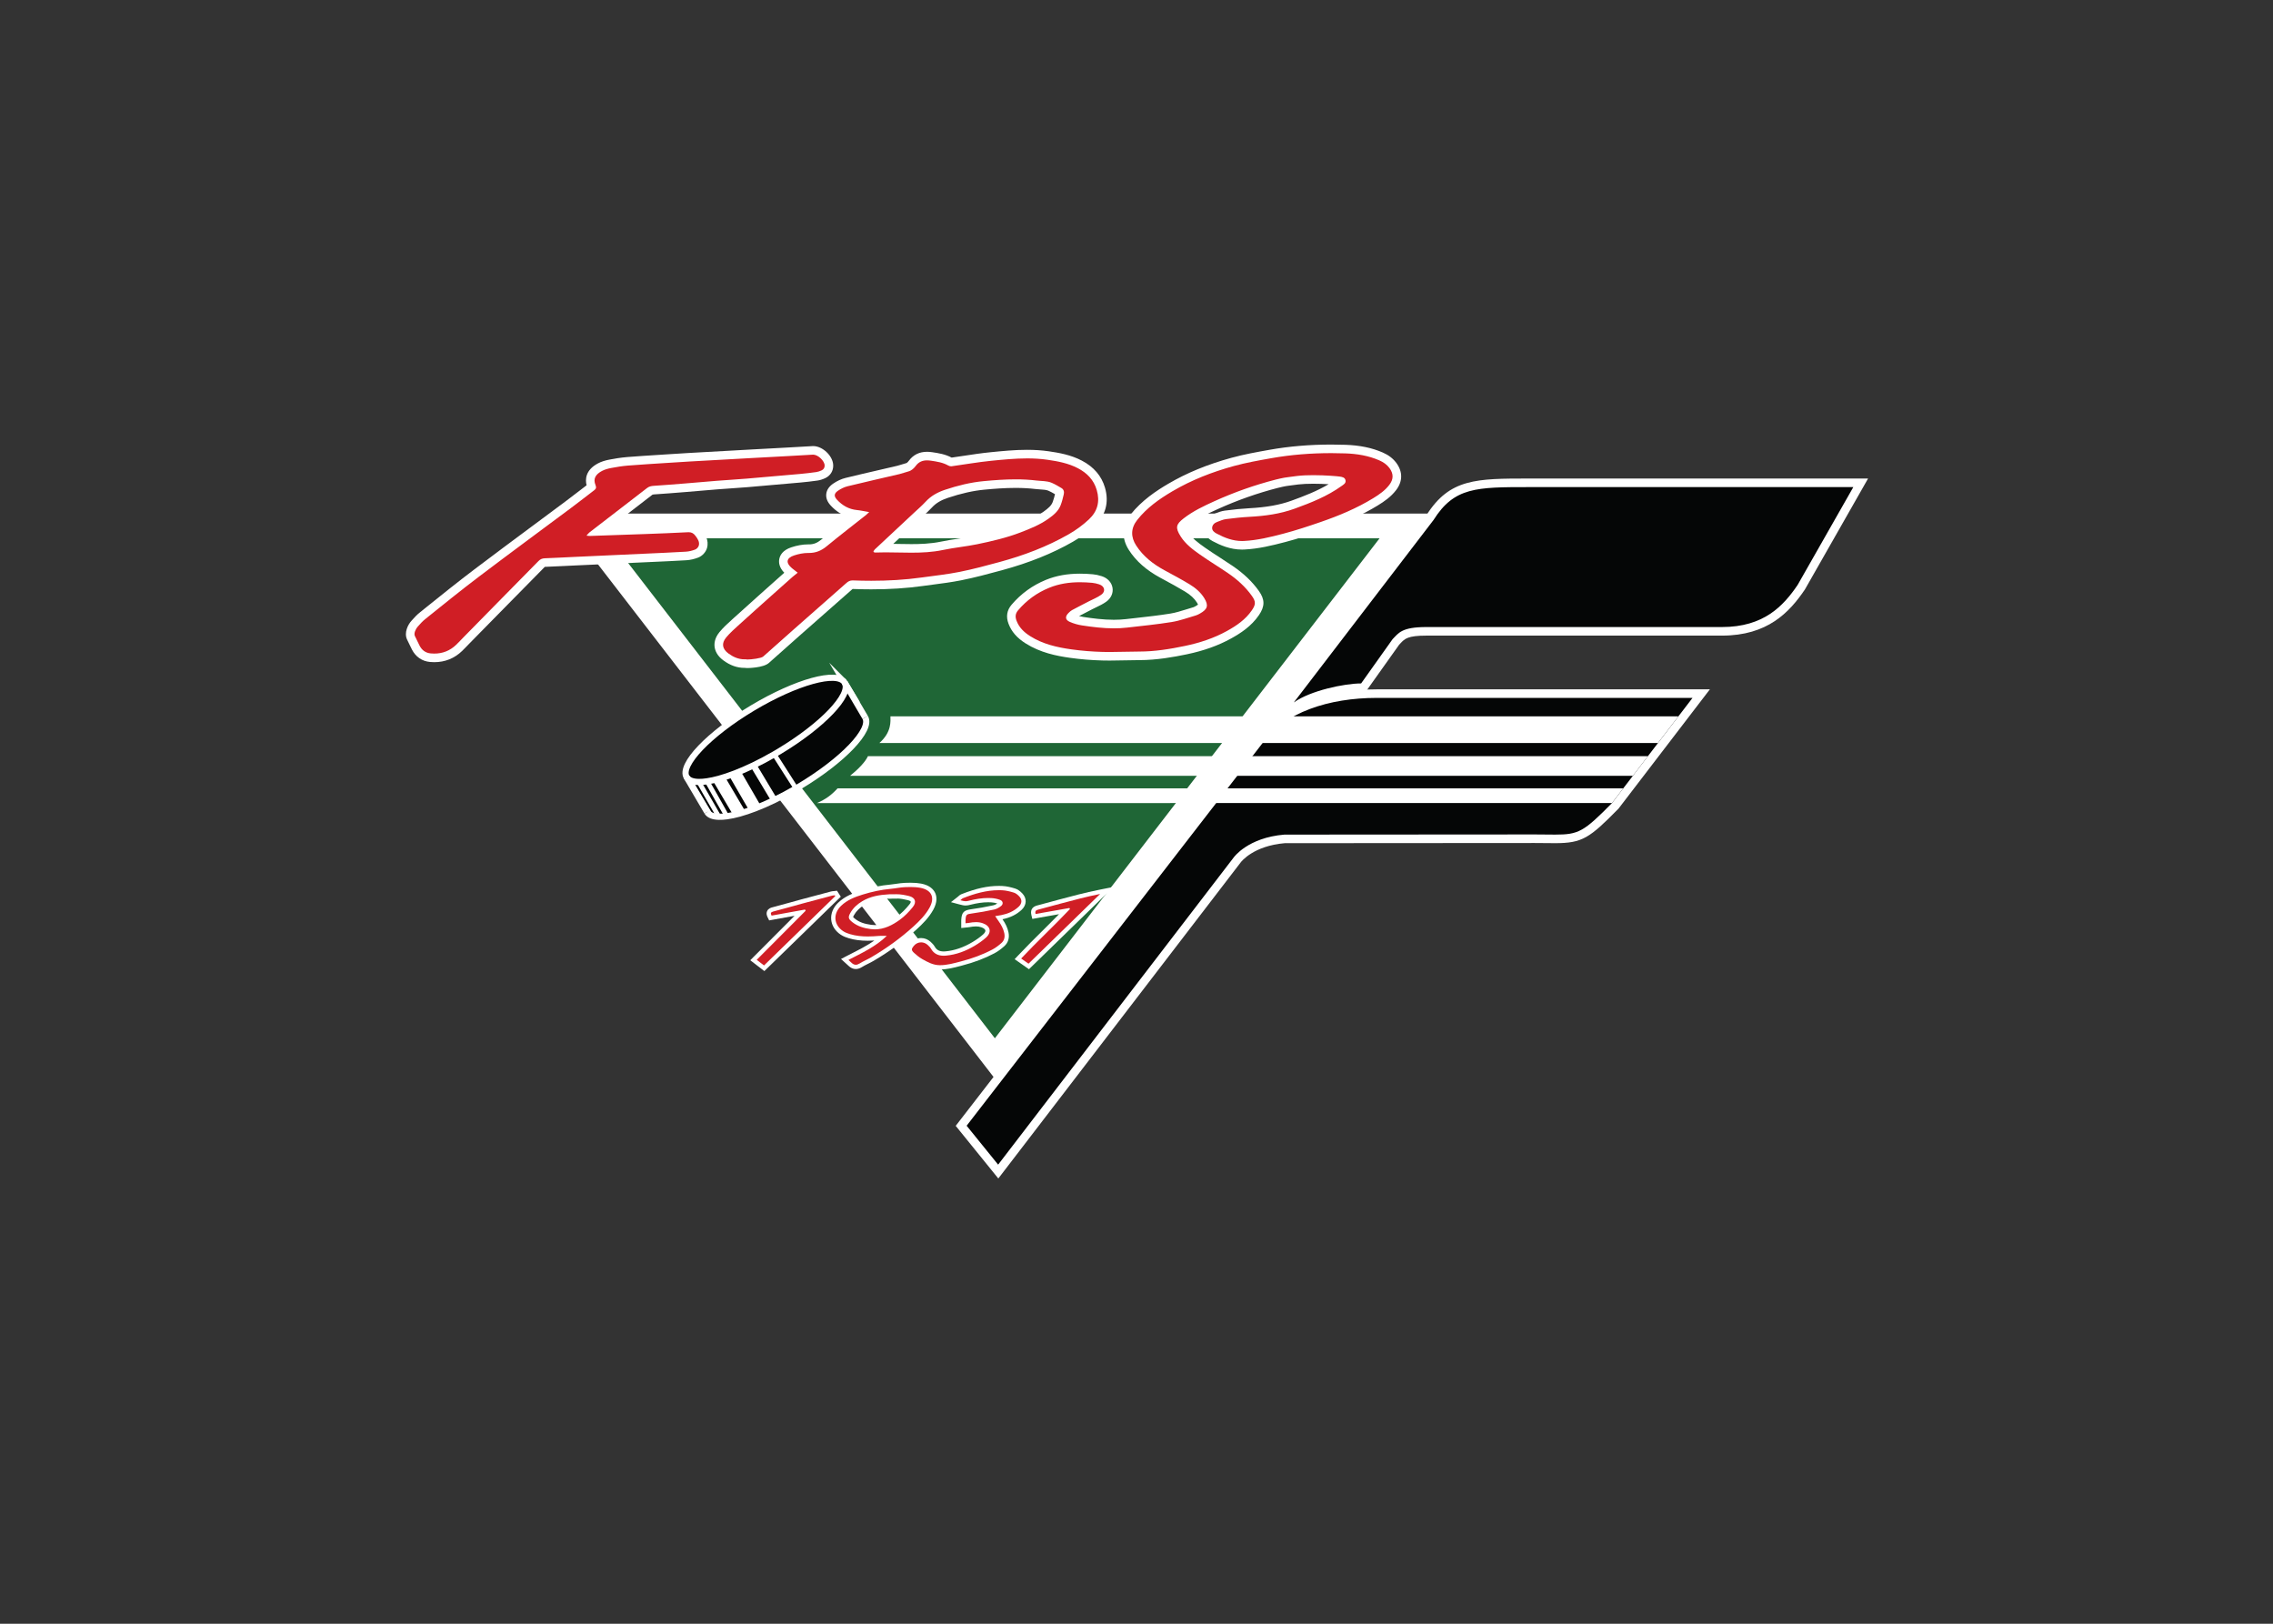 <svg clip-rule="evenodd" fill-rule="evenodd" stroke-miterlimit="10" viewBox="0 0 560 400" xmlns="http://www.w3.org/2000/svg" xmlns:xlink="http://www.w3.org/1999/xlink"><rect x="0" y="0" width="560" height="400" fill="#333333" stroke="none"/><clipPath id="a"><path clip-rule="evenodd" d="m16.258 116.932h1030.65v516.566h-1030.65z"/></clipPath><clipPath id="b"><path clip-rule="evenodd" d="m306.98 381.14h606.431v61.085h-606.431z"/></clipPath><clipPath id="c"><path clip-rule="evenodd" d="m16.258 116.932h1030.65v516.566h-1030.65z"/></clipPath><g clip-path="url(#a)" transform="matrix(.35 0 0 -.35 93.817 331.241)"><path d="m0 0 209.762 271.202c14.907 20.963 45.043 32.982 82.697 32.982h228.466l-60.494-78.985-.131-.134c-20.427-20.751-24.765-23.129-42.19-23.129-1.795 0-3.741.025-5.875.05-2.566.03-5.41.064-8.596.064l-176.01-.121c-19.107-1.615-30.16-10.392-33.339-14.816l-168.205-219.333z" fill="#050606" fill-rule="nonzero" transform="translate(408.536 154.023)"/><path d="m0 0h-234.573c-17.88 0-34.855-2.826-49.092-8.171-15.834-5.946-27.956-14.704-36.028-26.03l-208.264-269.266-2.919-3.775 3.002-3.708 22.175-27.392 4.816-5.948 4.656 6.073 165.812 216.207.116.151.023.037c.638.844 9.198 11.659 31.002 13.538l175.885.119c3.16 0 6.026-.034 8.556-.063 2.104-.025 4.092-.049 5.911-.049 19.153 0 24.258 3.63 44.339 24.028l.262.266.228.298 56.666 73.989zm-12.214-6.03-56.666-73.989c-19.952-20.266-23.579-22.228-40.042-22.228-3.951 0-8.639.112-14.471.112l-176.138-.12c-25.869-2.141-35.669-16.085-35.669-16.085l-165.812-216.208-22.175 27.392 208.339 269.363c15.317 21.587 46.733 31.763 80.275 31.763z" fill="#fff" fill-rule="nonzero" transform="translate(935.568 461.222)"/><path d="m0 0c15.445 24.416 32.506 24.415 69.817 24.415h233.319l-41.818-73.457-.066-.097c-10.379-15.318-25.121-30.976-55.757-30.976h-208.038c-14.49 0-17.093-2.771-20.388-6.278-.368-.393-.74-.788-1.127-1.185l-22.908-32.231h-1.557c-11.324 0-34.723-4.989-45.613-12.807l-16.511-11.856z" fill="#050606" fill-rule="nonzero" transform="translate(738.588 582.161)"/><path d="m0 0h-238.505c-37.23 0-55.975 0-72.293-25.704l-98.206-128.227-24.718-32.275 33.022 23.71c10.25 7.36 33.184 12.242 43.855 12.242h3.113l1.802 2.537 21.871 30.772c.343.353.675.707 1.004 1.057 2.905 3.092 5.005 5.328 18.189 5.328h208.038c32.045 0 47.43 16.327 58.253 32.299l.132.196.117.204 39.195 68.848zm-10.372-6.03-39.195-68.848c-10.042-14.819-23.819-29.653-53.261-29.653h-208.038c-17.593 0-19.597-4.266-23.832-8.532l-22.147-31.161c-11.803 0-35.824-5.083-47.372-13.374l98.371 128.443c14.578 23.125 30.12 23.125 67.341 23.125z" fill="#fff" fill-rule="nonzero" transform="translate(1046.91 609.592)"/><path d="m0 0-289.294 374.845h577.756z" fill="#1f6636" fill-rule="nonzero" transform="translate(432.266 201.386)"/><path d="m0 0-289.294 374.845h577.756z" fill="none" stroke="#fff" stroke-width="17.38" transform="translate(432.266 201.386)"/><path d="m0 0 14.14-24.512c-4.1.106-6.995 1.191-8.306 3.378l-14.427 24.526c1.341-2.231 4.327-3.331 8.593-3.392" fill="#050606" fill-rule="nonzero" transform="translate(223.866 396.036)"/><path d="m0 0 13.929-24.587c-2.049-.287-3.934-.408-5.622-.362l-14.141 24.512c1.734-.03 3.693.121 5.834.452z" fill="#050606" fill-rule="nonzero" transform="translate(229.7 396.474)"/><path d="m0 0v-.015c-3.196-.874-6.166-1.507-8.835-1.869l-13.929 24.586v.016c2.533.362 5.307.965 8.307 1.779z" fill="#050606" fill-rule="nonzero" transform="translate(252.464 373.772)"/><path d="m0 0 14.245-24.588c-3.904-1.492-7.597-2.728-11.019-3.677v.014l-14.458 24.497c3.483.965 7.252 2.232 11.232 3.754" fill="#050606" fill-rule="nonzero" transform="translate(249.238 402.022)"/><path d="m0 0c-4.673-2.261-9.181-4.222-13.462-5.864l-14.246 24.587c4.16 1.598 8.533 3.497 13.07 5.684z" fill="#050606" fill-rule="nonzero" transform="translate(276.946 383.299)"/><path d="m0 0 15.331-23.984c-5.216-3.045-10.357-5.775-15.331-8.172l-14.638 24.407c4.748 2.292 9.663 4.885 14.638 7.764z" fill="#050606" fill-rule="nonzero" transform="translate(276.946 415.454)"/><path d="m0 0c30.724 18.376 51.512 40.161 46.431 48.648l14.413-24.512c5.079-8.503-15.709-30.287-46.432-48.664-.754-.451-1.493-.889-2.247-1.326l-15.331 23.985v.015c1.056.602 2.111 1.221 3.166 1.854" fill="#050606" fill-rule="nonzero" transform="translate(280.111 417.323)"/><path d="m0 0c5.081-8.487-15.708-30.271-46.431-48.648-1.056-.633-2.111-1.252-3.166-1.854-4.975-2.878-9.89-5.473-14.638-7.763-4.538-2.187-8.91-4.086-13.07-5.684-3.981-1.522-7.749-2.789-11.231-3.754-3-.814-5.775-1.416-8.307-1.779-2.14-.331-4.101-.482-5.833-.452-4.267.06-7.252 1.16-8.594 3.392-5.08 8.502 15.709 30.286 46.432 48.663 30.723 18.376 59.758 26.381 64.838 17.879" fill="#050606" fill-rule="nonzero" transform="translate(326.543 465.971)"/><g fill="none" stroke="#fff"><path d="m0 0c5.081-8.487-15.708-30.271-46.431-48.648-1.056-.633-2.111-1.252-3.166-1.854-4.975-2.878-9.89-5.473-14.638-7.763-4.538-2.187-8.91-4.086-13.07-5.684-3.981-1.522-7.749-2.789-11.231-3.754-3-.814-5.775-1.416-8.307-1.779-2.14-.331-4.101-.482-5.833-.452-4.267.06-7.252 1.16-8.594 3.392-5.08 8.502 15.709 30.286 46.432 48.663 30.723 18.376 59.758 26.381 64.838 17.879z" stroke-width="4.35" transform="translate(326.543 465.971)"/><path d="m0 0c5.08-8.502-15.709-30.287-46.431-48.663-.754-.452-1.494-.889-2.246-1.327-5.218-3.045-10.358-5.773-15.332-8.17-4.674-2.261-9.181-4.221-13.463-5.864-3.904-1.493-7.597-2.729-11.019-3.678-3.196-.875-6.166-1.507-8.834-1.869-2.05-.288-3.935-.408-5.623-.363-4.101.106-6.994 1.191-8.307 3.378" stroke-width="4.35" transform="translate(340.955 441.459)"/><path d="m0 0 14.428-24.526" stroke-width="4.35" transform="translate(215.273 399.429)"/><path d="m0 0 14.412-24.512" stroke-width="4.35" transform="translate(326.543 465.971)"/><path d="m0 0 15.331-23.984" stroke-width="3.26" transform="translate(276.946 415.454)"/><path d="m0 0 14.638-24.407" stroke-width="4.35" transform="translate(262.308 407.705)"/><path d="m0 0 14.245-24.588" stroke-width="8.69" transform="translate(249.238 402.022)"/><path d="m0 0v-.015l14.457-24.497" stroke-width="8.69" transform="translate(238.007 398.283)"/><path d="m0 0 13.929-24.587.211-.377" stroke-linejoin="bevel" stroke-width="3.26" transform="translate(229.7 396.474)"/><path d="m0 0v-.016l14.14-24.511" stroke-width="3.26" transform="translate(223.866 396.052)"/><path d="m0 0 14.307-24.06" stroke-width="2.17" transform="translate(218.59 396.474)"/></g></g><g clip-path="url(#b)" fill="#fff" fill-rule="nonzero" transform="matrix(.35 0 0 -.35 93.817 331.241)"><path d="m0 0-14.382-18.784h-548.073c8.789 7.764 7.794 15.392 7.794 18.784z" transform="translate(913.409 442.225)"/><path d="m0 0-10.583-13.824h-551.013c5.533 4.462 10.689 9.663 12.574 13.824z" transform="translate(891.941 414.185)"/><path d="m0 0-7.899-10.326-559.711-.075c6.272 2.743 10.16 5.592 14.578 10.401z" transform="translate(874.589 391.542)"/></g><g clip-path="url(#c)" transform="matrix(.35 0 0 -.35 93.817 331.241)"><path d="m0 0c-1.839 0-3.519.021-5.138.065-7.593.205-15.089.821-22.277 1.829-9.381 1.316-20.296 3.501-30.134 9.729-5.51 3.487-8.947 7.408-10.814 12.338-1.491 3.936-.961 7.325 1.622 10.36 6.325 7.435 14.104 13.061 23.121 16.722 6.778 2.753 14.207 4.09 22.709 4.09 2.787 0 5.684-.139 8.86-.423 1.696-.153 3.522-.548 5.58-1.21 3.04-.977 5.105-3.155 5.524-5.829.397-2.54-.8-5.085-3.203-6.804-2.085-1.491-4.347-2.572-6.535-3.617-.895-.426-1.788-.853-2.663-1.307-1.105-.574-2.212-1.145-3.318-1.715-2.772-1.429-5.639-2.907-8.417-4.407-.566-.305-1.221-.956-1.798-1.531-.396-.393-.613-.701-.722-.895.133-.101.362-.244.732-.408 2.48-1.087 5.198-1.877 7.861-2.283 6.549-1 14.281-2.022 21.961-2.022 3.124 0 6.031.16 8.888.491 2.319.268 4.64.527 6.962.785 8.027.897 16.328 1.822 24.392 3.125 3.923.633 7.746 1.827 11.793 3.089 1.619.505 3.236 1.01 4.86 1.477.687.198 1.471.627 2.281 1.086 1.978 1.12 3.077 2.067 3.27 2.817.131.508 0 1.581-1.366 3.803-2.032 3.304-5.125 6.184-9.454 8.802-4.952 2.997-10.168 5.816-15.212 8.543l-2.241 1.212c-9.384 5.084-16.246 11.106-20.977 18.411-4.681 7.228-4.356 14.874.911 21.526 7.668 9.68 17.699 16.25 25.582 20.891 12.853 7.571 27.217 13.479 43.909 18.062 8.744 2.401 17.785 4.009 26.529 5.563l.165.029c13.463 2.395 27.815 3.608 42.656 3.608 3.331 0 6.751-.061 10.166-.18 9.619-.336 17.793-2.03 24.988-5.176 3.588-1.568 6.307-3.639 8.312-6.332 3.795-5.1 3.762-10.461-.097-15.502-3.383-4.423-7.842-7.477-12.157-10.118-10.388-6.358-22.321-11.769-37.552-17.029-8.356-2.886-17.37-5.893-26.666-8.331-9.349-2.452-18.542-4.694-28.206-5.178-.513-.025-1.024-.039-1.529-.039-7.776 0-14.376 2.986-19.258 5.587-3.298 1.756-4.899 4.071-4.758 6.881.152 3.088 2.167 5.576 5.527 6.824.398.149.798.304 1.197.459 1.762.687 3.584 1.396 5.619 1.664 6.454.848 11.778 1.369 16.755 1.638 12.719.689 22.264 2.405 30.953 5.566 10.883 3.957 22.337 8.414 32.233 15.513.19.136.387.271.588.409.241.165.585.401.837.601-.397.11-.977.198-1.304.247-1.287.194-9.408.955-18.179.955-4.212 0-7.897-.178-10.95-.528l-6.63-.869c-2.419-.238-6.772-1.271-8.245-1.651-14.504-3.738-28.814-8.782-42.53-14.994-7.494-3.393-14.742-6.842-21.036-11.712-4.159-3.216-4.568-3.817-1.408-8.788 3.11-4.891 7.831-8.428 12.803-11.916 3.534-2.48 7.248-4.882 10.839-7.205 2.845-1.84 5.787-3.742 8.65-5.688 7.427-5.051 13.211-10.549 17.682-16.808 3.582-5.017 3.598-8.456.062-13.628-5.072-7.42-12.253-12.01-18.608-15.522-8.744-4.83-18.633-8.36-30.232-10.792-9.512-1.994-20.849-4.034-32.811-4.042-3.435-.002-6.946-.081-10.342-.158-3.473-.079-7.065-.16-10.612-.16" fill="#d01e25" transform="translate(513.048 484.481)"/><path d="m0 0c-15.018 0-29.547-1.229-43.184-3.654l-.166-.029c-8.81-1.567-17.921-3.188-26.798-5.624-16.953-4.655-31.556-10.664-44.641-18.371-8.108-4.775-18.438-11.547-26.414-21.617-6.135-7.747-6.518-16.638-1.081-25.038 5.014-7.739 12.233-14.093 22.072-19.423l2.246-1.215c5.012-2.709 10.194-5.509 15.082-8.468 3.91-2.365 6.673-4.917 8.448-7.803.385-.627.618-1.086.758-1.405-.307-.234-.8-.569-1.576-1.009-.465-.264-1.233-.699-1.635-.815-1.665-.48-3.32-.996-4.922-1.496-3.942-1.23-7.665-2.391-11.375-2.99-7.992-1.291-16.255-2.213-24.247-3.105-2.325-.26-4.65-.519-6.973-.788-2.741-.317-5.536-.47-8.542-.47-7.479 0-15.068 1.004-21.506 1.987-.987.151-1.981.36-2.966.621 2.074 1.098 4.182 2.184 6.239 3.245 1.108.571 2.216 1.142 3.323 1.716.815.424 1.669.832 2.573 1.264 2.305 1.1 4.689 2.239 6.989 3.884 3.351 2.397 5.006 6.032 4.428 9.724-.598 3.823-3.432 6.9-7.582 8.232-2.27.731-4.309 1.17-6.231 1.342-3.265.294-6.252.436-9.129.436-8.898 0-16.698-1.411-23.844-4.312-9.471-3.845-17.64-9.753-24.283-17.561-3.312-3.893-4.033-8.395-2.145-13.381 2.111-5.573 5.93-9.963 12.021-13.819 10.322-6.534 21.629-8.807 31.328-10.167 7.3-1.024 14.908-1.649 22.614-1.857 1.647-.044 3.353-.065 5.22-.065 3.581 0 7.19.081 10.68.159 3.38.077 6.873.156 10.276.158 12.308.008 24.329 2.199 33.427 4.106 11.899 2.494 22.062 6.127 31.072 11.104 6.665 3.683 14.21 8.518 19.639 16.46 4.259 6.229 4.233 11.018-.097 17.08-4.683 6.555-10.715 12.295-18.441 17.55-2.891 1.966-5.849 3.878-8.708 5.727-3.568 2.307-7.257 4.693-10.746 7.14-4.712 3.307-9.176 6.643-11.989 11.067-.978 1.539-1.366 2.399-1.519 2.824.282.324.899.933 2.226 1.961 6.038 4.671 13.112 8.034 20.436 11.35 13.559 6.14 27.704 11.126 42.041 14.822 1.41.362 5.564 1.352 7.785 1.569l.098.01.098.012 6.531.857c2.93.334 6.482.504 10.56.504 3.912 0 7.707-.157 10.784-.343-8.237-4.891-17.295-8.372-25.99-11.533-8.398-3.055-17.677-4.717-30.087-5.389-5.055-.274-10.452-.802-16.983-1.66-2.398-.316-4.483-1.127-6.322-1.843-.385-.15-.769-.3-1.153-.443-4.476-1.663-7.276-5.214-7.488-9.501-.14-2.803.849-6.761 6.352-9.692 5.192-2.765 12.234-5.939 20.676-5.939.557 0 1.122.014 1.68.042 9.952.498 19.311 2.779 28.821 5.273 9.392 2.463 18.471 5.492 26.884 8.397 15.443 5.333 27.563 10.833 38.143 17.309 4.562 2.792 9.294 6.041 12.978 10.856 4.693 6.134 4.736 12.93.12 19.133-2.327 3.126-5.442 5.512-9.525 7.296-7.549 3.302-16.082 5.077-26.089 5.426-3.45.12-6.906.182-10.271.182m0-6.03c3.351 0 6.704-.061 10.061-.179 8.203-.286 16.273-1.595 23.884-4.924 2.791-1.22 5.25-2.883 7.102-5.371 2.994-4.022 2.952-7.918-.072-11.869-3.063-4.005-7.122-6.798-11.337-9.377-11.621-7.114-24.135-12.323-36.963-16.753-8.727-3.013-17.521-5.923-26.445-8.264-9.043-2.372-18.166-4.611-27.592-5.083-.463-.023-.923-.035-1.379-.035-6.435 0-12.241 2.25-17.841 5.233-1.592.848-3.264 2.073-3.165 4.071.104 2.075 1.65 3.435 3.568 4.147 2.022.752 4.054 1.683 6.159 1.96 5.485.72 11 1.317 16.524 1.617 10.86.588 21.546 2.005 31.82 5.742 11.522 4.189 22.9 8.681 32.96 15.897 1.434 1.028 3.324 1.976 2.829 4.161-.443 1.963-2.351 2.277-4.017 2.528-1.481.224-9.821.987-18.626.987-3.855 0-7.797-.145-11.294-.547l-6.582-.863c-3.179-.312-8.701-1.731-8.701-1.731-14.773-3.809-29.118-8.871-43.023-15.169-7.554-3.42-15.032-6.963-21.637-12.073-5.414-4.187-6.108-6.499-2.107-12.791 3.431-5.395 8.5-9.177 13.614-12.767 6.388-4.481 13.074-8.531 19.526-12.917 6.504-4.424 12.324-9.628 16.924-16.068 2.872-4.022 2.814-6.096.027-10.173-4.471-6.54-10.787-10.833-17.578-14.585-9.231-5.1-19.186-8.34-29.392-10.48-10.577-2.218-21.292-3.971-32.193-3.978-6.984-.005-13.973-.318-20.953-.318-1.687 0-3.372.019-5.056.063-7.328.199-14.683.783-21.94 1.801-10.135 1.422-20.099 3.694-28.941 9.291-4.247 2.689-7.756 5.975-9.607 10.859-1.053 2.781-.841 5.059 1.099 7.338 6.033 7.092 13.318 12.374 21.959 15.882 7.026 2.853 14.244 3.869 21.575 3.869 2.848 0 5.712-.153 8.59-.411 1.664-.149 3.332-.564 4.928-1.078 3.895-1.25 4.765-4.965 1.488-7.31-2.689-1.923-5.869-3.162-8.833-4.701-3.93-2.04-7.882-4.04-11.778-6.144-.93-.502-1.731-1.289-2.492-2.047-2.494-2.479-2.289-4.79.926-6.2 2.72-1.194 5.678-2.055 8.617-2.504 7.441-1.135 14.91-2.057 22.416-2.057 3.072 0 6.149.155 9.234.511 10.509 1.215 21.053 2.244 31.489 3.93 5.77.931 11.355 3.017 17.006 4.645 1.024.294 1.998.83 2.935 1.361 5.144 2.912 6.262 5.492 2.984 10.821-2.572 4.182-6.332 7.305-10.462 9.803-5.74 3.474-11.675 6.628-17.577 9.826-7.949 4.306-14.931 9.754-19.883 17.398-3.814 5.891-3.953 12.084.746 18.017 6.791 8.574 15.488 14.712 24.747 20.165 13.535 7.971 28.095 13.611 43.177 17.752 8.664 2.378 17.566 3.956 26.424 5.53 13.947 2.48 28.01 3.562 42.128 3.562" fill="#fff" fill-rule="nonzero" transform="translate(668.948 633.498)"/><path d="m0 0c3.092 0 6.222-.061 9.25-.121 2.998-.058 6.1-.118 9.133-.118 5.978 0 13.831.209 21.572 1.836 4.149.872 8.374 1.499 12.46 2.105 3.859.573 7.847 1.165 11.685 1.955 9.781 2.013 20.19 4.398 30.047 8.181 7.048 2.706 13.34 5.273 18.985 9.299 3.058 2.182 6.157 4.608 7.496 8.14.911 2.406 1.547 4.979 2.048 7.179.211.931-.039 1.078-.189 1.166l-.798.469c-1.96 1.156-3.812 2.248-5.738 3.062-1.924.814-4.159.957-6.525 1.109-1.07.069-2.177.14-3.298.275-4.528.546-9.245.811-14.418.811-7.832 0-15.551-.621-22.07-1.23-8.266-.77-16.994-2.721-26.683-5.965-5.312-1.778-9.232-4.176-12.337-7.547-1.981-2.15-4.136-4.116-6.22-6.017-.762-.696-1.525-1.392-2.279-2.096l-10.026-9.363c-4.692-4.378-9.382-8.756-14.067-13.139.638.006 1.296.009 1.972.009m-96.882-81.439c-.239 0-.45.005-.63.015-.36.021-.686.061-.982.119-.231-.008-.462-.013-.691-.013-4.481 0-8.753 1.544-13.061 4.719-2.917 2.149-4.572 4.659-4.919 7.456-.336 2.726.601 5.45 2.785 8.096 2.534 3.072 5.484 5.743 8.335 8.325l1.19 1.081c5.877 5.352 11.899 10.732 17.72 15.936l4.823 4.312c5.025 4.497 10.061 8.979 15.108 13.45.218.193.437.38.659.566-.401.317-.776.62-1.151.937-3.935 3.327-4.332 6.267-3.972 8.15.353 1.842 1.751 4.366 6.412 5.932 3.757 1.262 7.524 1.929 10.895 1.929l.601-.004c3.929 0 7.187 1.243 10.563 4.027 6.358 5.246 12.941 10.405 19.307 15.395 1.911 1.497 3.821 2.994 5.728 4.494-.729.117-1.438.212-2.144.283-6.091.604-11.454 3.382-15.939 8.256-1.772 1.924-2.529 3.796-2.313 5.722.215 1.932 1.374 3.599 3.541 5.095 2.497 1.722 5.186 2.967 7.779 3.602 7.785 1.906 15.717 3.739 23.388 5.512 4.37 1.01 8.74 2.02 13.106 3.048.995.234 2.001.559 3.066.904.997.322 2.028.656 3.105.93 1.278.325 2.372 1.197 3.66 2.914 2.481 3.311 5.937 4.991 10.274 4.991 1.01 0 2.075-.086 3.257-.262 4.364-.648 8.876-1.319 13.137-3.732.205-.115.462-.175.549-.175 3.19.437 6.493.936 9.689 1.42 5.951.9 12.104 1.831 18.226 2.441 8.404.837 17.005 1.694 25.569 1.694 5.334 0 10.181-.326 14.82-.995 6.936-1.001 14.953-2.393 22.339-6.255 7.76-4.059 12.596-9.68 14.785-17.182 2.701-9.257.561-17.24-6.36-23.729-4.359-4.085-9.328-7.74-14.767-10.862-14.214-8.164-30.344-14.645-49.311-19.811-10.08-2.747-19.179-5.17-28.46-7.024-6.522-1.302-13.192-2.17-19.642-3.009-2.422-.315-4.843-.63-7.259-.967-11.204-1.566-22.916-2.328-35.803-2.328-4.184 0-8.579.084-13.062.247l-.147.003c-.704 0-1.298-.165-2.256-1.009-5.053-4.454-10.108-8.906-15.164-13.357-7.31-6.436-14.62-12.871-21.92-19.317-6.487-5.726-13.532-11.988-21.541-19.142-2.882-2.573-12.824-2.828-12.922-2.828" fill="#d01e25" transform="translate(355.128 560.658)"/><path d="m0 0c2.841 2.654 5.683 5.306 8.525 7.959 3.345 3.122 6.69 6.244 10.034 9.368.745.696 1.498 1.384 2.253 2.071 2.13 1.946 4.334 3.956 6.403 6.201 2.748 2.983 6.268 5.122 11.078 6.733 9.467 3.169 17.973 5.073 26.006 5.822 6.45.602 14.082 1.218 21.79 1.218 5.052 0 9.65-.259 14.058-.791 1.204-.145 2.354-.219 3.466-.29 2.194-.141 4.09-.262 5.542-.876 1.522-.644 3.063-1.521 4.675-2.468-.432-1.807-.958-3.756-1.643-5.565-.943-2.485-3.07-4.358-6.427-6.753-5.356-3.82-11.464-6.308-18.315-8.938-9.654-3.707-19.918-6.056-29.573-8.044-3.756-.773-7.527-1.332-11.52-1.924-4.131-.614-8.401-1.247-12.638-2.138-7.468-1.57-15.12-1.772-20.952-1.772-3.004 0-6.09.06-9.075.119-1.215.023-2.447.048-3.687.068m94.168 66.179c-8.715 0-17.393-.864-25.782-1.7l-.087-.009c-6.197-.618-12.39-1.554-18.378-2.46-2.904-.44-5.899-.893-8.848-1.302-4.585 2.446-9.382 3.158-13.633 3.791-1.33.197-2.54.293-3.7.293-5.337 0-9.605-2.085-12.687-6.198-1.074-1.432-1.651-1.713-1.991-1.8-1.169-.297-2.247-.645-3.29-.983-1.004-.325-1.952-.632-2.828-.837-4.361-1.028-8.726-2.036-13.092-3.045-7.68-1.775-15.623-3.61-23.428-5.522-2.945-.721-5.979-2.121-8.773-4.048-2.889-1.995-4.513-4.431-4.827-7.243-.313-2.805.727-5.53 3.092-8.099 3.806-4.137 8.199-6.921 13.101-8.315-.13-.101-.258-.202-.388-.304-6.381-5-12.978-10.171-19.366-15.44-2.874-2.371-5.378-3.338-8.643-3.338l-.214.001c-.127.002-.257.003-.387.003-3.694 0-7.794-.721-11.856-2.086-6.042-2.028-7.91-5.592-8.413-8.225-.456-2.385-.146-5.893 3.517-9.653-4.495-3.988-8.931-7.938-13.21-11.768-1.609-1.44-3.219-2.878-4.829-4.317-5.825-5.207-11.849-10.59-17.733-15.949-.394-.359-.79-.717-1.185-1.076-2.932-2.655-5.963-5.4-8.637-8.641-3.403-4.122-3.754-7.922-3.451-10.383.311-2.512 1.625-6.201 6.123-9.515 4.844-3.57 9.702-5.306 14.849-5.306.107 0 .213.001.319.002.037-.005.072-.01.109-.014.288-.036.62-.063 1.077-.089.228-.013.496-.021.798-.021.109 0 11.013.098 14.929 3.593 8.008 7.155 15.049 13.412 21.528 19.133 7.299 6.443 14.606 12.876 21.914 19.31 5.057 4.453 10.115 8.906 15.17 13.362.151.133.254.212.317.255 4.513-.166 8.938-.249 13.153-.249 13.03 0 24.878.771 36.221 2.356 2.397.335 4.855.655 7.231.964 6.5.846 13.221 1.721 19.843 3.042 9.375 1.872 18.527 4.31 28.662 7.071 19.218 5.235 35.58 11.812 50.021 20.106 5.64 3.238 10.797 7.033 15.326 11.278 7.708 7.225 10.195 16.482 7.194 26.773-2.397 8.215-7.875 14.61-16.283 19.009-7.807 4.082-16.123 5.53-23.306 6.566-4.782.691-9.77 1.027-15.249 1.027m-106.806-72.286c.018 0 .036 0 .054.001 2.318.094 4.641.129 6.962.129 6.126 0 12.259-.239 18.384-.239 7.416 0 14.82.35 22.193 1.901 7.975 1.675 16.148 2.413 24.133 4.056 10.333 2.128 20.625 4.522 30.519 8.32 6.845 2.629 13.64 5.369 19.655 9.66 3.545 2.529 6.956 5.287 8.563 9.524.929 2.45 1.586 5.019 2.17 7.578.39 1.716.092 3.442-1.604 4.437-2.249 1.319-4.495 2.697-6.888 3.708-3.373 1.427-7.062 1.168-10.634 1.6-4.929.594-9.858.833-14.78.833-7.469 0-14.924-.55-22.35-1.243-9.294-.866-18.441-3.122-27.361-6.108-5.214-1.746-9.819-4.263-13.596-8.364-2.598-2.818-5.533-5.329-8.34-7.953-9.137-8.537-18.288-17.06-27.413-25.608-.458-.43-.733-1.053-1.03-1.49.229-.349.276-.515.363-.538.327-.09.667-.204 1-.204m106.806 66.255c4.786 0 9.58-.269 14.388-.964 7.425-1.071 14.681-2.442 21.373-5.942 6.425-3.361 11.195-8.178 13.288-15.354 2.347-8.046.624-14.919-5.528-20.685-4.325-4.053-9.081-7.506-14.206-10.448-15.285-8.778-31.657-14.9-48.603-19.517-9.36-2.55-18.753-5.078-28.258-6.976-8.82-1.76-17.807-2.701-26.727-3.947-11.757-1.643-23.559-2.298-35.387-2.298-4.313 0-8.631.087-12.951.245-.086.003-.172.005-.257.005-1.749 0-3.014-.673-4.25-1.762-12.358-10.895-24.735-21.773-37.086-32.676-7.205-6.36-14.386-12.751-21.554-19.154-1.415-1.263-8.333-2.061-10.913-2.061-.174 0-.33.003-.461.01-1.163.065-.892.123-.575.154.286.014.362.021.332.021-.031 0-.186-.008-.332-.021-.127-.007-.294-.015-.512-.025-.254-.012-.506-.018-.755-.018-4.248 0-7.924 1.663-11.272 4.131-4.305 3.171-5.011 7.069-1.597 11.205 2.735 3.316 6.035 6.186 9.23 9.096 7.461 6.795 15.003 13.5 22.523 20.231 5.02 4.493 10.054 8.972 15.097 13.439.984.872 2.045 1.661 3.53 2.858-1.856 1.455-2.997 2.294-4.076 3.206-4.418 3.734-4 7.09 1.454 8.921 3.163 1.062 6.614 1.772 9.936 1.772.103 0 .206-.001.309-.002.098-.002.194-.002.292-.002 4.874 0 8.73 1.622 12.481 4.716 9.088 7.499 18.447 14.67 27.688 21.983.613.485 1.152 1.064 2.235 2.076-3.304.561-5.961 1.171-8.653 1.439-5.68.563-10.255 3.207-14.019 7.297-2.251 2.445-2.087 4.355.723 6.294 2.03 1.4 4.397 2.571 6.783 3.155 12.127 2.969 24.314 5.692 36.467 8.553 2.104.496 4.128 1.315 6.224 1.847 2.368.603 4.004 2.261 5.329 4.028 2.149 2.868 4.875 3.784 7.862 3.784.917 0 1.857-.086 2.814-.229 4.152-.617 8.333-1.242 12.094-3.373.584-.33 1.349-.566 2.035-.566.12 0 .239.007.353.023 9.291 1.264 18.539 2.924 27.861 3.853 8.41.837 16.826 1.678 25.271 1.678" fill="#fff" fill-rule="nonzero" transform="translate(360.749 563.62)"/><path d="m0 0c-.895 0-1.818.042-2.742.126-4.588.415-8.16 2.888-10.329 7.15-1.205 2.369-2.339 4.695-3.369 6.912-1.508 3.247.579 7.697 2.542 9.82.483.523.896.982 1.274 1.402 1.395 1.551 2.403 2.672 4.54 4.386l4.681 3.761c10.736 8.628 21.836 17.55 33.018 26.016 14.156 10.72 28.649 21.478 42.664 31.881 7.469 5.545 14.939 11.089 22.393 16.653 3.353 2.501 6.732 5.106 10 7.624 2.002 1.543 4.004 3.086 6.014 4.617.014.01.026.02.038.03-.009.025-.021.051-.032.08-1.63 3.974-1.929 9.589 5.904 13.755 1.982 1.055 4.313 1.813 7.336 2.387 3.28.623 7.617 1.383 12.085 1.742 6.974.56 14.062 1.011 20.917 1.446 2.418.154 4.836.308 7.254.466l.544.036c4.794.316 9.751.641 14.636.919 14.793.839 29.587 1.659 44.381 2.477 4.036.223 8.072.439 12.108.655 3.907.208 7.813.417 11.72.633 3.272.18 6.543.368 9.815.557 2.974.17 5.95.341 8.924.506.127.007.255.01.382.01 5.068 0 10.975-5.639 11.085-10.585.066-2.749-1.404-5.088-3.929-6.252-1.618-.747-3.166-1.227-4.6-1.428-4.009-.559-7.921-1.012-11.627-1.348-15.072-1.365-26.618-2.376-37.439-3.278-3.851-.321-7.758-.588-11.537-.846-3.125-.214-6.249-.428-9.371-.673-4.012-.314-8.023-.659-12.034-1.005-3.306-.284-6.614-.569-9.922-.836l-1.951-.158c-6.806-.553-13.844-1.125-20.786-1.565-1.433-.091-2.245-.34-2.994-.919-7.369-5.695-14.747-11.377-22.125-17.058-4.798-3.695-9.595-7.389-14.39-11.086 10.887.364 22.114.741 33.158 1.151 9.338.347 19.921.739 30.289 1.281.196.01.387.015.573.015 2.926 0 5.263-1.23 7.146-3.76 1.59-2.138 3.994-5.37 2.824-9.526-.559-1.989-2.38-3.978-4.327-4.729-2.589-.996-5.112-1.572-7.501-1.713-7.893-.469-15.914-.83-23.67-1.179l-6.345-.287c-8.572-.396-17.146-.787-25.72-1.178-7.916-.361-15.831-.723-23.747-1.087-2.239-.103-4.478-.214-6.717-.326-4.312-.214-8.77-.436-13.167-.593-1.057-.038-1.658-.3-2.381-1.04-5.787-5.926-11.701-11.916-17.42-17.708-2.979-3.017-5.958-6.035-8.932-9.057-6.656-6.76-13.304-13.529-19.952-20.298l-6.361-6.476c-.61-.622-1.215-1.251-1.818-1.882-1.14-1.188-2.319-2.417-3.548-3.598-4.852-4.658-10.727-7.02-17.462-7.02" fill="#d01e25" transform="translate(37.658 483.358)"/><path d="m0 0c-.185 0-.369-.005-.549-.015-2.98-.165-5.961-.337-8.94-.507-3.266-.189-6.532-.376-9.798-.556-3.902-.215-7.803-.424-11.705-.632-4.042-.217-8.083-.433-12.124-.656-16.489-.911-30.348-1.682-44.386-2.478-4.898-.278-9.862-.604-14.661-.92l-.546-.035c-2.414-.159-4.831-.313-7.247-.466-6.867-.437-13.968-.889-20.967-1.45-4.612-.37-9.053-1.148-12.406-1.786-3.33-.632-5.931-1.485-8.188-2.685-8.879-4.723-8.995-11.344-7.987-15.401-1.457-1.116-2.911-2.237-4.364-3.357-3.259-2.511-6.627-5.107-9.961-7.595-7.452-5.561-15.046-11.198-22.389-16.649-14.021-10.408-28.518-21.169-42.686-31.898-11.215-8.492-22.333-17.428-33.086-26.069l-4.68-3.76c-2.328-1.867-3.46-3.126-4.894-4.721-.37-.411-.774-.861-1.247-1.373-2.451-2.651-5.289-8.336-3.062-13.134 1.046-2.251 2.195-4.609 3.415-7.009 2.627-5.16 7.152-8.28 12.745-8.787 1.015-.092 2.029-.139 3.015-.139 7.54 0 14.117 2.644 19.549 7.86 1.275 1.225 2.475 2.476 3.636 3.687.596.621 1.192 1.242 1.794 1.857l6.343 6.457c6.653 6.774 13.307 13.548 19.967 20.313 2.972 3.019 5.948 6.034 8.924 9.049 5.723 5.797 11.641 11.792 17.436 17.724.055.056.096.094.124.118.044.007.111.013.208.017 4.418.157 8.887.38 13.208.595 2.236.11 4.472.222 6.707.325 7.904.364 15.807.725 23.712 1.085 8.585.392 17.17.783 25.756 1.18 2.113.097 4.227.192 6.342.287 7.767.349 15.798.711 23.712 1.18 2.699.161 5.525.802 8.402 1.908 2.858 1.103 5.328 3.806 6.15 6.73 1.572 5.582-1.602 9.847-3.308 12.14-2.457 3.302-5.674 4.976-9.565 4.976-.237 0-.48-.006-.727-.019-10.347-.541-20.92-.934-30.246-1.28-7.899-.293-15.894-.569-23.789-.836 2.321 1.788 4.643 3.576 6.964 5.363 7.383 5.685 14.765 11.37 22.136 17.067.12.092.298.23 1.344.297 6.965.442 14.013 1.014 20.829 1.567l1.959.159c3.311.267 6.621.553 9.932.838 3.941.339 8.017.69 12.016 1.004 3.103.243 6.275.46 9.343.67 3.789.259 7.707.526 11.579.849 10.834.903 22.387 1.915 37.46 3.28 3.756.34 7.716.8 11.771 1.364 1.73.243 3.562.807 5.449 1.677 3.651 1.683 5.774 5.071 5.68 9.064-.147 6.57-7.395 13.526-14.099 13.526m0-6.03c3.397 0 7.996-4.314 8.071-7.638.038-1.629-.781-2.803-2.178-3.447-1.185-.546-2.471-1-3.756-1.18-3.815-.531-7.644-.984-11.481-1.331-12.469-1.129-24.941-2.235-37.418-3.275-6.958-.58-13.931-.973-20.892-1.518-7.324-.574-14.641-1.25-21.963-1.843-7.559-.612-15.118-1.239-22.685-1.718-1.754-.112-3.238-.454-4.648-1.544-13.509-10.44-27.052-20.838-40.567-31.271-.649-.5-1.131-1.218-2.063-2.243 1.016-.106 1.583-.226 2.114-.226.039 0 .077.001.116.002 13.001.436 26.001.865 38.999 1.347 10.114.376 20.229.755 30.335 1.284.141.007.28.011.415.011 2.114 0 3.499-.895 4.727-2.545 1.545-2.077 3.097-4.222 2.341-6.91-.306-1.088-1.452-2.325-2.509-2.732-2.089-.804-4.365-1.385-6.595-1.517-9.985-.593-19.982-1.003-29.976-1.464-16.488-.761-32.977-1.505-49.466-2.265-6.618-.304-13.233-.68-19.854-.917-1.809-.065-3.155-.643-4.43-1.948-8.746-8.952-17.562-17.836-26.343-26.755-8.779-8.917-17.544-17.849-26.315-26.777-1.77-1.802-3.481-3.668-5.304-5.418-4.383-4.207-9.548-6.179-15.373-6.179-.811 0-1.635.038-2.471.114-3.679.333-6.266 2.275-7.914 5.513-1.144 2.253-2.256 4.525-3.322 6.816-.838 1.806.668 5.038 2.022 6.502 2.199 2.38 2.978 3.471 5.487 5.484 12.466 10.007 24.89 20.077 37.632 29.725 21.563 16.328 43.365 32.342 65.041 48.521 5.393 4.024 10.685 8.182 16.038 12.259 1.299.99 1.692 1.887.969 3.651-1.828 4.46-.006 7.539 4.53 9.952 1.976 1.051 4.262 1.664 6.482 2.085 3.889.739 7.82 1.383 11.763 1.699 9.366.752 18.75 1.295 28.128 1.91 5.049.332 10.099.666 15.153.952 14.791.839 29.584 1.66 44.377 2.478 7.941.438 15.886.85 23.827 1.287 6.247.345 12.493.717 18.741 1.063.07.004.143.006.215.006" fill="#fff" fill-rule="nonzero" transform="translate(304.357 632.421)"/><path d="m0 0c-.372 0-.744-.006-1.115-.026-5.716-.322-12.358-1.133-18.271-4.705-3.536-2.137-6.092-4.664-7.811-7.727-1.287-2.291-1.197-2.666 1.079-4.471 3.136-2.49 6.903-3.904 12.213-4.586.895-.115 1.8-.173 2.69-.173h.001c5.315 0 10.609 2.041 16.661 6.422 3.03 2.195 6.029 5.136 8.914 8.744 1.017 1.27 1.412 2.449 1.113 3.318-.313.906-1.404 1.623-3.074 2.018-2.803.664-5.387 1.213-8.629 1.213-.127 0-.255-.001-.386-.003l-.005-.044-1.334-.04h-.688l-1.068-.058.017.117c-.103.001-.204.001-.307.001m-24.632-49.624c-1.479 0-2.829.624-4.129 1.911-.361.355-.74.693-1.199 1.104-.257.23-.539.481-.853.768l-1.594 1.453 1.913.997c1.336.698 2.675 1.381 4.013 2.063 6.999 3.573 13.663 6.975 19.794 12.069-.555-.003-.998-.021-1.416-.057-3.153-.268-5.716-.392-8.064-.392-4.852 0-9.079.554-12.923 1.693-1.429.423-3.536 1.126-5.33 2.331-3.552 2.39-5.686 5.76-6.01 9.488-.332 3.811 1.248 7.603 4.447 10.679 4.266 4.1 9.407 6.265 15.815 8.253 7.004 2.173 13.558 3.508 20.038 4.082 1.381.121 2.801.335 4.174.539 1.926.288 3.916.585 5.924.661 1.068.041 2.475.087 3.882.087 2.833 0 5.133-.185 7.236-.582 4.395-.829 7.437-2.805 8.795-5.712.952-2.037 1.492-5.528-1.34-10.591-3.021-5.399-7.325-9.672-11.527-13.485-8.868-8.043-18.924-15.385-29.888-21.818-1.279-.75-2.607-1.414-3.892-2.057-1.524-.761-2.963-1.481-4.333-2.334-1.241-.774-2.397-1.15-3.533-1.15" fill="#d01e25" transform="translate(358.978 315.483)"/><path d="m0 0h3.405l.012.072c2.682-.09 4.952-.578 7.396-1.157 1.461-.346 1.935-.869 1.995-1.042.078-.227-.087-.915-.864-1.885-2.801-3.503-5.701-6.35-8.621-8.466-5.782-4.185-10.796-6.136-15.778-6.136-.825 0-1.666.056-2.498.162-5.022.645-8.559 1.961-11.468 4.271-.883.701-1.201 1.064-1.313 1.218.04.165.174.558.611 1.334 1.589 2.829 3.969 5.176 7.277 7.176 5.493 3.318 11.734 4.138 17.172 4.466l-.019-.137zm12.61 11.18c-1.433 0-2.859-.047-3.94-.088-2.091-.079-4.123-.383-6.088-.676-1.414-.211-2.749-.411-4.084-.529-6.589-.583-13.246-1.939-20.352-4.142-5.723-1.777-11.671-4.049-16.413-8.608-3.535-3.398-5.277-7.622-4.905-11.896.364-4.192 2.734-7.958 6.671-10.607 1.965-1.323 4.219-2.075 5.743-2.527 3.985-1.18 8.352-1.755 13.351-1.755 1.434 0 2.945.046 4.613.14-4.919-3.451-10.163-6.127-15.612-8.909-1.342-.685-2.684-1.37-4.024-2.069l-3.828-1.994 3.19-2.908c.318-.289.602-.543.862-.776.458-.411.821-.735 1.147-1.056 1.573-1.555 3.318-2.345 5.187-2.345 1.426 0 2.843.452 4.331 1.379 1.309.816 2.718 1.52 4.209 2.265 1.306.654 2.658 1.33 3.979 2.105 11.056 6.486 21.196 13.889 30.139 22.002 4.297 3.899 8.704 8.277 11.831 13.865 3.144 5.621 2.491 9.61 1.39 11.966-1.097 2.346-3.701 5.388-9.881 6.555-2.198.416-4.587.608-7.516.608m-11.798-8.125-.006-.04s.002.01.006.04m0 0c.004.02.007.039.007.039s-.002-.01-.007-.039c-.683 0-1.368.02-2.052.02-.4 0-.8-.007-1.198-.029-6.648-.374-13.129-1.391-18.968-4.919-3.459-2.09-6.361-4.744-8.346-8.279-1.701-3.028-1.293-4.209 1.457-6.39 3.816-3.03 8.263-4.298 12.958-4.901.978-.125 1.94-.185 2.882-.185 6.574 0 12.295 2.907 17.546 6.709 3.45 2.498 6.537 5.684 9.208 9.023 2.86 3.575 1.628 6.698-2.792 7.745-2.981.705-5.65 1.253-8.976 1.253-.554 0-1.125-.015-1.719-.047m11.798 5.11c2.345 0 4.689-.128 6.956-.556 7.604-1.435 10.653-6.516 6.419-14.086-2.842-5.079-6.947-9.223-11.224-13.104-9.104-8.258-19.039-15.415-29.638-21.635-2.691-1.578-5.616-2.766-8.259-4.41-.984-.614-1.884-.923-2.736-.923-1.074 0-2.072.488-3.07 1.476-.578.569-1.199 1.097-2.095 1.914 9.331 4.864 18.786 9.082 27.023 16.931-1.53 0-2.703.044-3.739.044-.604 0-1.162-.015-1.717-.062-2.652-.225-5.299-.387-7.937-.387-4.203 0-8.377.411-12.495 1.631-1.704.505-3.455 1.154-4.916 2.137-6.647 4.471-7.194 12.22-1.359 17.828 4.29 4.126 9.705 6.191 15.216 7.902 6.423 1.992 12.991 3.423 19.724 4.019 3.35.295 6.671 1.069 10.022 1.195 1.266.048 2.546.086 3.825.086" fill="#fff" fill-rule="nonzero" transform="translate(360.218 313.915)"/><path d="m0 0c-5.164 0-9.409 2.389-13.153 4.497-2.363 1.332-4.446 3.122-5.996 4.532-2.929 2.666-2.421 4.491-.458 6.925 1.634 2.029 3.903 3.146 6.387 3.146 2.076 0 4.093-.804 5.679-2.263.909-.836 1.938-1.832 2.641-3.069 1.564-2.752 4.042-4.091 7.576-4.091.471 0 .969.024 1.48.072 6.535.602 13.135 2.877 19.619 6.759 3.007 1.802 5.507 3.604 7.641 5.507 1.603 1.43 2.342 2.945 2.081 4.266-.269 1.366-1.637 2.576-3.753 3.321-1.347.476-2.773.707-4.361.707-1.742 0-3.497-.284-4.83-.533-.438-.079-.852-.117-1.377-.163-.276-.025-.592-.054-.968-.094l-1.666-.176v1.676c0 .357-.003.66-.007.928-.005.533-.008.94.013 1.345.261 4.885 1.371 5.524 6.006 6.142 4.773.636 9.826 1.536 15.447 2.756 1.61.349 3.142 1.367 4.144 2.159.381.301.582.656.537.948-.046.294-.347.575-.805.748-1.75.662-3.658 1.073-5.518 1.187-.763.047-1.546.071-2.328.071-3.917 0-8.144-.59-12.924-1.805-1.069-.273-1.965-.481-2.959-.481-1.123 0-2.273.254-4.136.754l-2.911.78 2.37 1.861c.224.175.423.355.611.523.487.44.993.892 1.681 1.165 10.018 3.947 17.976 5.709 25.803 5.709.716 0 1.433-.016 2.155-.048 3.22-.141 6.385-1 8.784-1.732 1.459-.446 2.955-1.474 4.443-3.055 1.313-1.394 1.981-2.998 1.929-4.638-.054-1.712-.885-3.367-2.401-4.784-3.362-3.146-7.58-5.192-12.896-6.258-.669-.134-1.342-.249-2.099-.371.373-.549.719-1.051 1.074-1.544 2.251-3.123 3.599-5.972 4.242-8.963.734-3.405-.105-6.303-2.425-8.38-2.317-2.078-4.501-3.651-6.675-4.808-6.627-3.521-13.976-6.306-22.468-8.515l-1.285-.337c-4.449-1.166-9.048-2.372-13.932-2.376z" fill="#d01e25" transform="translate(393.547 265.552)"/><path d="m0 0c-8.025 0-16.153-1.794-26.355-5.814-.942-.372-1.605-.966-2.137-1.444-.185-.167-.361-.325-.533-.461l-4.741-3.721 5.822-1.561c1.989-.534 3.236-.805 4.526-.805 1.169 0 2.159.228 3.331.527 4.656 1.183 8.762 1.759 12.552 1.759.752 0 1.504-.023 2.236-.068 1.391-.085 2.809-.351 4.156-.776-.974-.662-1.925-1.112-2.742-1.289-5.581-1.21-10.593-2.105-15.326-2.734-5.221-.696-7.009-1.885-7.312-7.554-.025-.476-.02-.925-.015-1.445.003-.262.007-.56.007-.91v-3.352l3.332.354c.366.038.674.066.944.089.54.049 1.008.091 1.51.183 1.278.237 2.944.509 4.562.509 1.414 0 2.677-.204 3.86-.621 1.554-.548 2.616-1.387 2.775-2.191.149-.756-.451-1.821-1.605-2.85-2.063-1.841-4.488-3.587-7.413-5.339-6.287-3.765-12.674-5.97-18.983-6.552-.465-.043-.916-.064-1.341-.064-3.025 0-4.958 1.026-6.266 3.328-.771 1.357-1.864 2.452-2.93 3.432-1.866 1.717-4.245 2.662-6.7 2.662-2.907 0-5.663-1.352-7.561-3.707-1.937-2.404-3.379-5.351.617-8.986 1.609-1.465 3.776-3.325 6.269-4.73 3.909-2.201 8.336-4.692 13.895-4.692 5.091.003 9.785 1.234 14.326 2.425l1.282.336c8.608 2.239 16.064 5.066 22.796 8.643 2.284 1.215 4.565 2.856 6.976 5.018 2.706 2.422 3.733 5.91 2.89 9.82-.659 3.068-1.999 5.977-4.203 9.12 5.51 1.134 9.907 3.292 13.439 6.595 1.816 1.698 2.81 3.717 2.878 5.839.064 2.05-.745 4.027-2.34 5.721-1.669 1.773-3.386 2.938-5.103 3.462-2.48.757-5.764 1.647-9.155 1.795-.733.032-1.48.049-2.22.049m0-3.016c.694 0 1.389-.015 2.088-.045 2.83-.123 5.686-.836 8.41-1.669 1.409-.428 2.743-1.536 3.786-2.645 2.211-2.346 1.959-5.079-.404-7.288-3.445-3.222-7.605-4.967-12.162-5.882-1.258-.251-2.531-.429-4.379-.739.989-1.443 1.685-2.505 2.427-3.534 1.844-2.559 3.318-5.266 3.992-8.399.583-2.71.051-5.141-1.957-6.939-1.945-1.745-4.081-3.379-6.378-4.601-7.012-3.726-14.45-6.387-22.139-8.387-4.883-1.268-9.696-2.661-14.838-2.665h-.012c-4.708 0-8.565 2.138-12.413 4.304-2.069 1.166-3.956 2.728-5.722 4.334-2.089 1.9-1.972 2.788-.298 4.863 1.407 1.746 3.31 2.585 5.213 2.585 1.662 0 3.323-.638 4.659-1.865.876-.806 1.77-1.685 2.349-2.704 2.063-3.627 5.303-4.854 8.888-4.854.533 0 1.073.027 1.618.078 7.268.67 14.014 3.229 20.255 6.967 2.768 1.658 5.468 3.532 7.871 5.676 4.285 3.821 3.196 8.241-2.174 10.134-1.629.574-3.246.793-4.863.793-1.698 0-3.395-.241-5.106-.558-.574-.107-1.165-.128-2.228-.24 0 1.023-.026 1.61.005 2.194.214 4.01.645 4.186 4.699 4.726 5.222.695 10.419 1.66 15.568 2.776 1.694.368 3.377 1.358 4.759 2.45 1.733 1.37 1.4 3.506-.67 4.289-1.883.713-3.946 1.159-5.958 1.283-.809.049-1.616.073-2.421.073-4.492 0-8.924-.74-13.295-1.853-1.089-.276-1.804-.433-2.588-.433-.919 0-1.93.215-3.745.701.746.586 1.257 1.213 1.913 1.472 8.139 3.206 16.478 5.602 25.25 5.602" fill="#fff" fill-rule="nonzero" transform="translate(435.113 322.868)"/><path d="m0 0 33.375 33.479-21.502-3.899-.5 1.025c-.48.983-.902 2.137-.393 3.242.516 1.122 1.699 1.543 2.542 1.762 4.243 1.097 8.541 2.294 12.698 3.452 2.591.722 5.184 1.443 7.781 2.148 6.753 1.831 13.456 3.6 20.888 5.56.565.149 1.121.194 1.612.235.192.017.383.033.574.056l.94.112 1.506-2.374-51.985-50.586z" fill="#d01e25" transform="translate(262.345 270.692)"/><path d="m0 0-1.883-.226c-.171-.02-.345-.035-.518-.049-.525-.044-1.179-.098-1.872-.281-7.433-1.959-14.137-3.73-20.898-5.563-2.6-.705-5.196-1.427-7.792-2.15-4.149-1.157-8.44-2.351-12.668-3.445-.66-.171-2.661-.691-3.536-2.59-.876-1.905.024-3.748.408-4.535l1.002-2.051 2.246.408c5.253.953 10.458 1.898 15.646 2.837l-6.565-6.587-22.203-22.271-2.423-2.431 2.721-2.089 2.503-1.923 2.638-2.025 2.069-1.588 1.87 1.818 50.136 48.787.039.037 1.751 1.705-1.305 2.067-.346.546zm-1.524-3.219c.113-.179.228-.358.34-.537-16.674-16.226-33.35-32.453-50.174-48.824-1.775 1.363-3.258 2.503-5.141 3.948 11.653 11.689 23.045 23.117 34.437 34.544-.138.282-.275.565-.413.847-7.822-1.418-15.643-2.835-23.575-4.275-.765 1.569-.746 2.385 1.174 2.882 6.856 1.775 13.658 3.752 20.494 5.606 6.951 1.883 13.915 3.722 20.878 5.556.638.169 1.319.173 1.98.253" fill="#fff" fill-rule="nonzero" transform="translate(321.122 319.474)"/><path d="m0 0 1.192 1.268c5.759 6.126 11.761 12.069 17.565 17.817 4.815 4.767 9.771 9.675 14.546 14.647l-22.012-3.888-.333 1.376c-.939 3.882 1.957 4.628 3.047 4.909 3.212.829 6.473 1.72 9.626 2.58 1.886.515 3.773 1.03 5.662 1.536 8.59 2.3 18.326 4.908 28.298 6.903l5.002 1-54.957-53.495z" fill="#d01e25" transform="translate(448.464 271.526)"/><path d="m0 0-10.007-2.002c-10.019-2.003-19.779-4.618-28.391-6.924-1.891-.507-3.78-1.023-5.669-1.538-3.149-.859-6.404-1.748-9.608-2.575-2.472-.637-5.198-2.321-4.133-6.724l.667-2.752 2.788.493 8.233 1.455 7.793 1.377c-3.742-3.819-7.553-7.593-11.277-11.282-5.814-5.756-11.827-11.709-17.604-17.855l-2.384-2.537 2.851-1.997 3.279-2.296 1.91-1.337 2.044-1.432 1.789 1.741 25.336 24.662 25.071 24.404zm-9.416-4.958c-16.714-16.27-33.429-32.541-50.406-49.067-1.675 1.173-3.198 2.238-5.189 3.634 11.292 12.012 23.228 23.027 34.349 34.816-.127.244-.254.489-.382.733-7.947-1.403-15.894-2.808-23.833-4.211-.551 2.275.515 2.723 1.957 3.094 5.115 1.323 10.2 2.754 15.302 4.12 9.276 2.485 18.516 4.944 28.202 6.881" fill="#fff" fill-rule="nonzero" transform="translate(515.765 322.153)"/></g></svg>